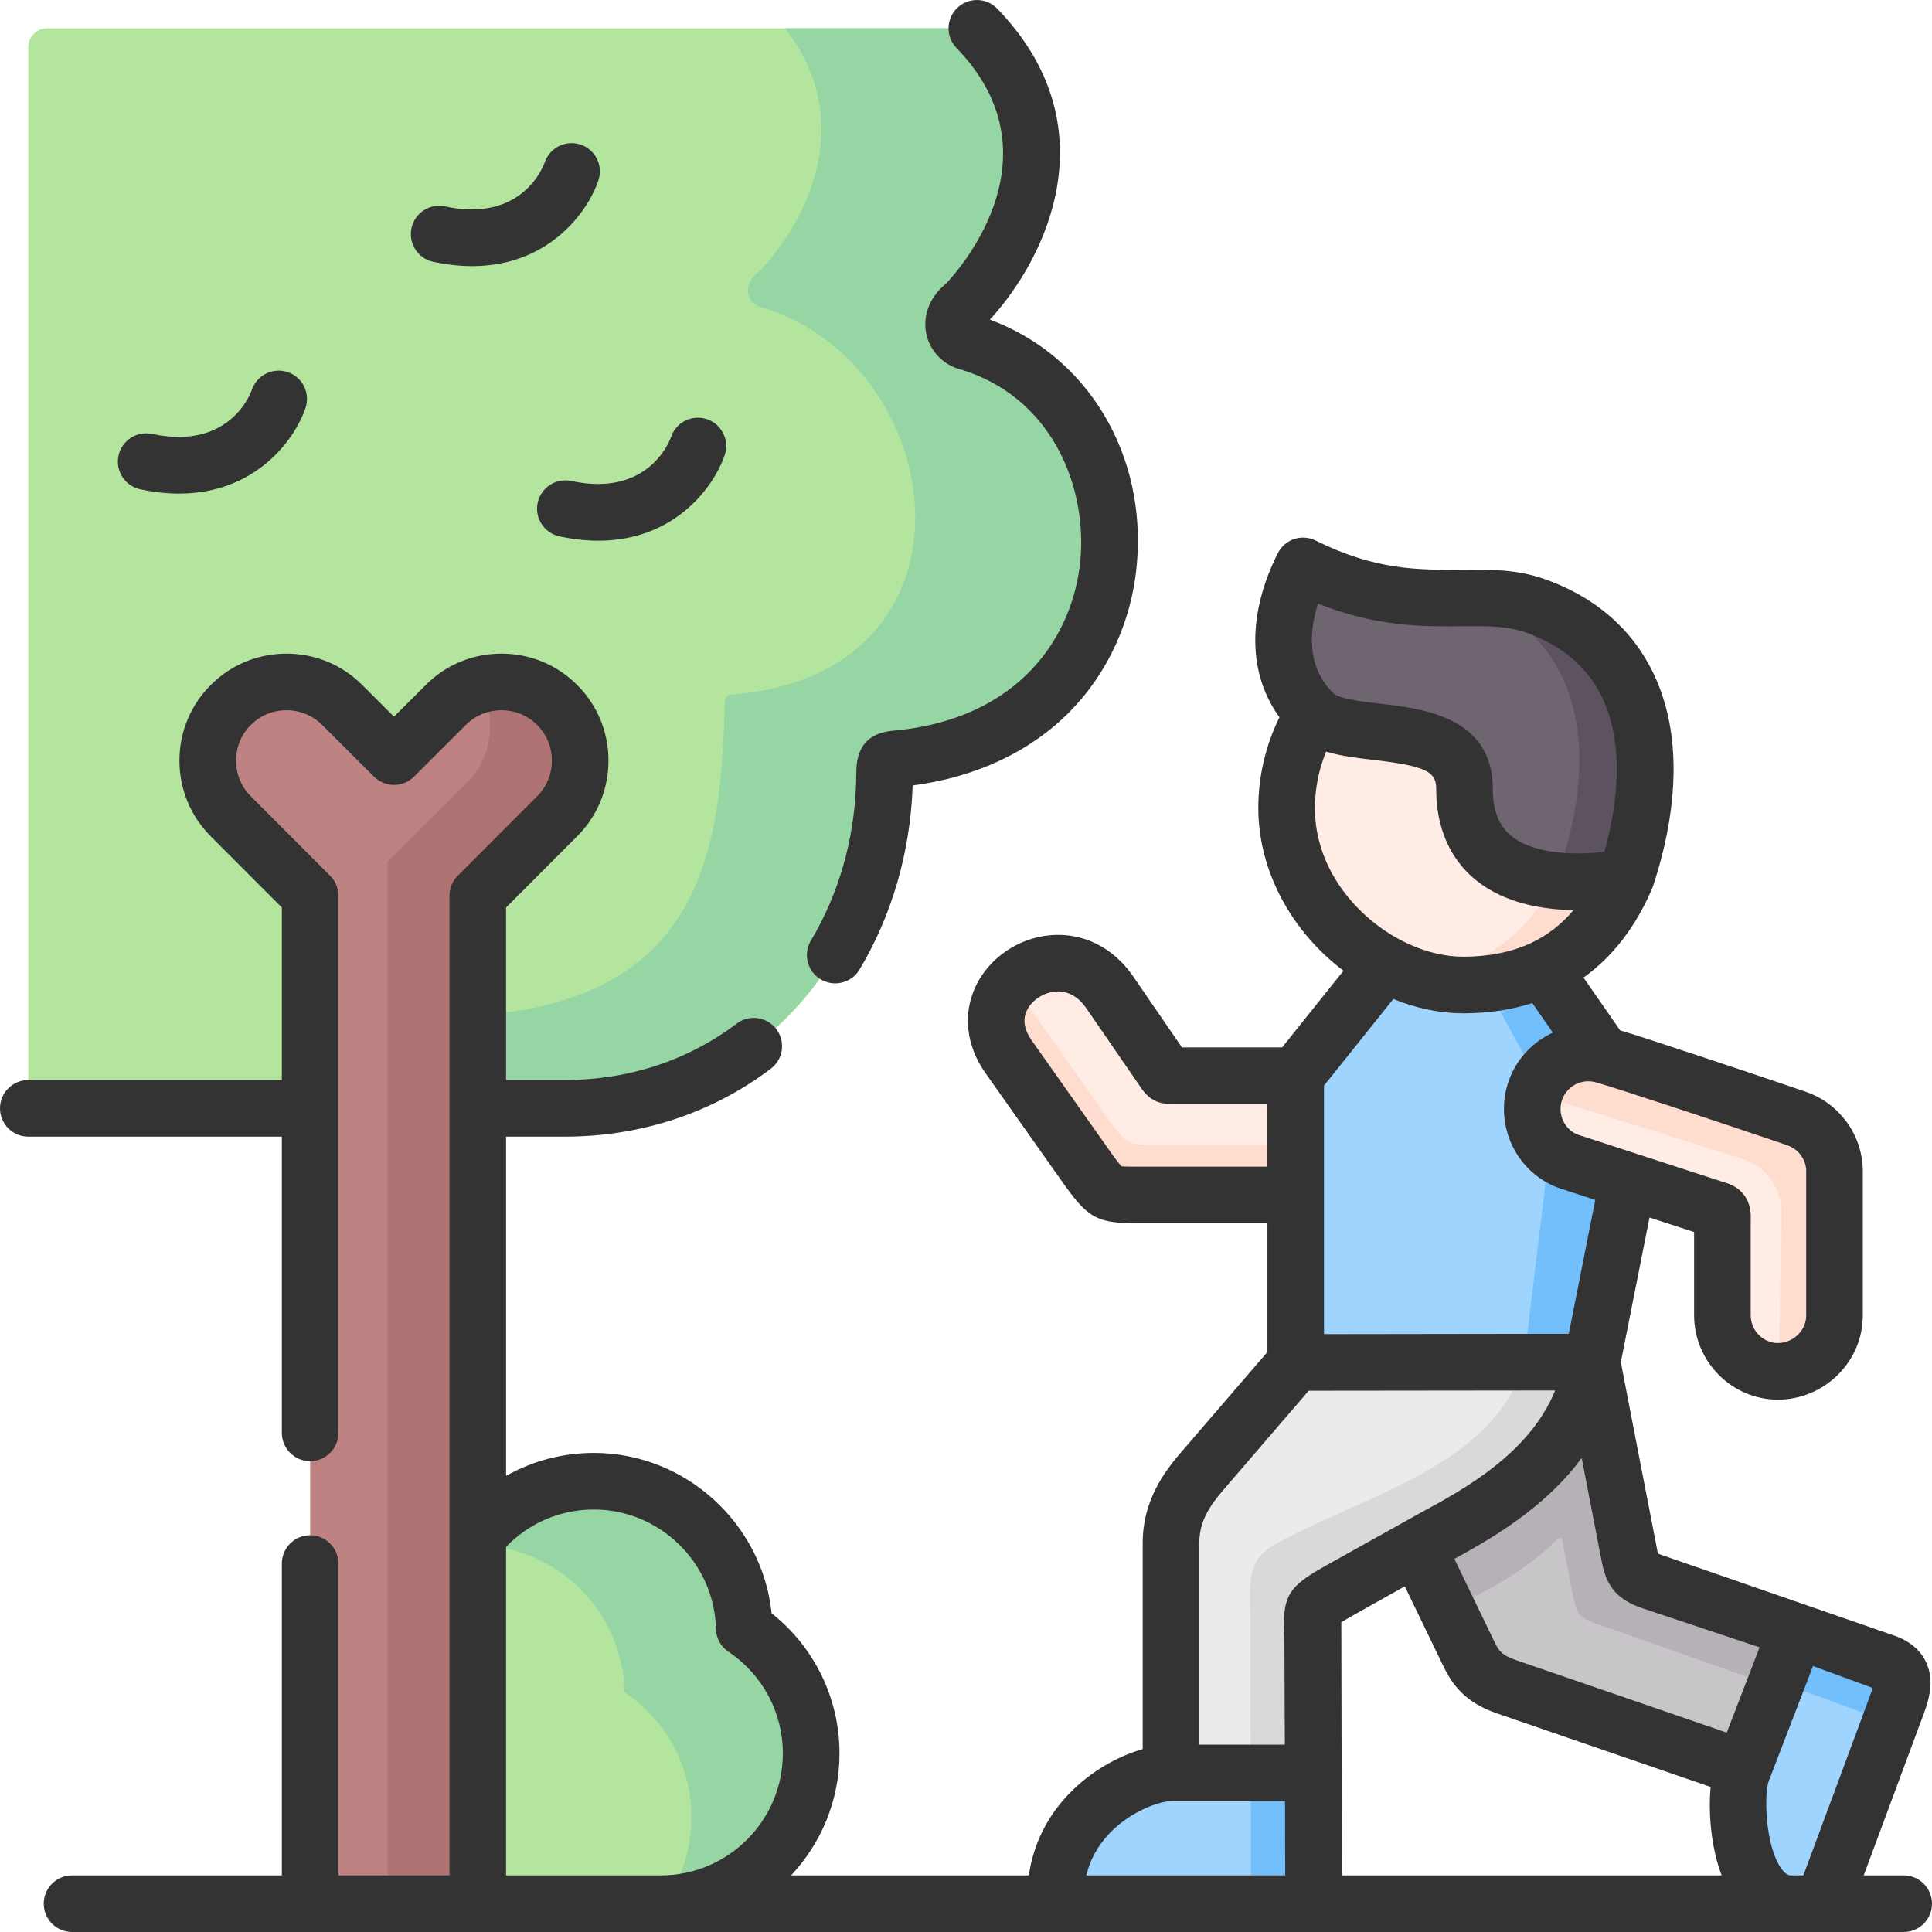 <svg width="50" height="50" viewBox="0 0 50 50" fill="none" xmlns="http://www.w3.org/2000/svg">
<g clip-path="url(#clip0_108_9062)">
<path fill-rule="evenodd" clip-rule="evenodd" d="M24.982 7.88C26.369 6.438 27.866 3.407 25.281 0.732H1.221C0.951 0.732 0.732 0.951 0.732 1.221V28.683H3.038H8.027V23.183L5.973 21.126C5.178 20.334 5.178 19.036 5.973 18.244C6.764 17.45 8.063 17.45 8.857 18.244L10.197 19.581L11.537 18.244C12.328 17.45 13.627 17.45 14.418 18.244C15.213 19.036 15.213 20.334 14.418 21.126L12.364 23.183V28.683H14.615C19.302 28.683 22.718 24.971 22.886 20.326C22.909 19.742 22.837 19.672 23.16 19.642C30.228 19.022 30.228 10.332 24.988 8.835C24.63 8.694 24.528 8.212 24.982 7.88Z" fill="#B3E59F"/>
<path fill-rule="evenodd" clip-rule="evenodd" d="M17.101 49.267H8.832V39.521C9.402 39.299 10.025 39.177 10.676 39.177C11.34 39.177 11.974 39.305 12.555 39.537C13.264 38.795 14.263 38.333 15.37 38.333C17.491 38.333 19.215 40.03 19.26 42.139C20.303 42.837 20.993 44.027 20.993 45.375C20.993 47.526 19.249 49.267 17.101 49.267Z" fill="#B3E59F"/>
<path fill-rule="evenodd" clip-rule="evenodd" d="M8.027 49.268H10.197H12.365C12.365 43.753 12.365 28.694 12.365 23.183L14.419 21.126C15.213 20.334 15.213 19.036 14.419 18.244C13.627 17.45 12.329 17.45 11.537 18.244L10.197 19.581L8.857 18.244C8.063 17.45 6.764 17.45 5.973 18.244C5.178 19.036 5.178 20.334 5.973 21.126L8.027 23.183C8.027 28.694 8.027 43.753 8.027 49.268Z" fill="#BE8282"/>
<path fill-rule="evenodd" clip-rule="evenodd" d="M46.496 42.181L42.74 40.927C42.269 40.772 42.236 40.611 42.142 40.124L41.893 38.834L41.201 35.252C38.721 36.565 35.878 37.918 36.678 40.036L38.012 42.799C38.195 43.178 38.408 43.455 38.981 43.651L45.118 45.763L46.582 44.147L46.496 42.181Z" fill="#C8C5C9"/>
<path fill-rule="evenodd" clip-rule="evenodd" d="M48.955 44.484C49.198 43.831 49.489 43.28 48.802 43.028L46.496 42.181L45.118 45.763C44.822 46.527 45.018 48.019 45.447 48.7H47.39L48.955 44.484Z" fill="#9FD4FE"/>
<path fill-rule="evenodd" clip-rule="evenodd" d="M34.499 30.925V27.839H30.316C30.214 27.839 30.203 27.839 30.145 27.753L28.719 25.68C27.495 23.902 24.871 25.602 26.1 27.346L28.171 30.278C28.639 30.923 28.677 30.925 29.441 30.925H34.499Z" fill="#FFECE4"/>
<path fill-rule="evenodd" clip-rule="evenodd" d="M41.477 27.299L39.93 25.071C37.422 23.235 36.677 24.298 35.847 24.946L33.533 27.839V30.925V35.261L37.004 37.187L41.201 35.252L42.053 30.95L41.984 30.51L41.477 27.299Z" fill="#9FD4FE"/>
<path fill-rule="evenodd" clip-rule="evenodd" d="M42.087 22.698C40.252 14.676 37.101 19.936 34.004 18.471C33.555 19.177 33.295 20.016 33.295 20.916C33.295 22.66 34.422 24.177 35.847 24.946C35.947 25.001 36.047 25.051 36.149 25.096C36.703 25.35 37.292 25.491 37.871 25.491C38.671 25.491 39.352 25.339 39.93 25.071C40.949 24.595 41.641 23.745 42.087 22.698Z" fill="#FFECE4"/>
<path fill-rule="evenodd" clip-rule="evenodd" d="M42.087 22.698C43.203 19.318 42.438 16.633 39.734 15.678C38.17 15.124 36.506 16.032 33.724 14.646C32.921 16.24 33.129 17.632 34.004 18.471C34.876 19.307 37.901 18.457 37.901 20.417C37.901 23.609 42.087 22.698 42.087 22.698Z" fill="#6F6571"/>
<path fill-rule="evenodd" clip-rule="evenodd" d="M46.496 28.949C45.885 28.738 44.935 28.409 43.986 28.091C43.036 27.77 42.087 27.462 41.478 27.299C40.75 27.105 39.977 27.507 39.731 28.232C39.474 28.985 39.878 29.824 40.633 30.07L41.984 30.51L44.487 31.324C44.611 31.368 44.575 31.465 44.575 31.609V34.034C44.575 34.831 45.212 35.487 46.009 35.49C46.801 35.493 47.476 34.845 47.476 34.045V31.579V30.261C47.454 29.669 47.058 29.14 46.496 28.949Z" fill="#FFECE4"/>
<path fill-rule="evenodd" clip-rule="evenodd" d="M41.201 35.252L33.533 35.26L31.108 38.078C30.679 38.574 30.305 39.141 30.305 39.933V41.046V45.882L32.138 47.039L33.987 45.882L33.973 42.566C33.973 41.616 33.821 41.636 34.629 41.181L36.677 40.035C37.846 39.365 40.783 38.084 41.201 35.252Z" fill="#ECEAEC"/>
<path fill-rule="evenodd" clip-rule="evenodd" d="M33.987 45.882H30.305C29.513 45.882 27.587 46.737 27.34 48.7H33.992L33.987 45.882Z" fill="#9FD4FE"/>
<path fill-rule="evenodd" clip-rule="evenodd" d="M32.357 41.979L32.368 45.882H33.987L33.973 42.566C33.973 41.617 33.821 41.636 34.629 41.182L36.678 40.036C37.846 39.366 40.783 38.084 41.201 35.252H39.454C38.671 37.952 35.249 38.707 33.013 39.958C32.204 40.412 32.357 41.027 32.357 41.979Z" fill="#DAD8DB"/>
<path fill-rule="evenodd" clip-rule="evenodd" d="M46.001 43.515L46.563 43.72L48.307 44.36C48.808 44.545 48.789 44.888 48.648 45.315L48.955 44.484C49.198 43.831 49.489 43.28 48.802 43.028L46.496 42.181L45.984 43.507L46.001 43.515Z" fill="#72BFFC"/>
<path fill-rule="evenodd" clip-rule="evenodd" d="M36.678 40.035L37.472 41.682C38.17 41.289 39.238 40.866 40.252 39.886C40.437 39.706 40.42 39.811 40.467 40.06L40.692 41.209C40.786 41.696 40.819 41.854 41.287 42.012L45.932 43.648L46.496 42.181L42.74 40.927C42.269 40.772 42.236 40.611 42.142 40.124L41.893 38.834L41.705 37.854L41.201 35.252C40.783 38.084 37.846 39.366 36.678 40.035Z" fill="#B6B1B7"/>
<path fill-rule="evenodd" clip-rule="evenodd" d="M32.37 46.895L32.373 48.7H33.993L33.987 45.937V45.882H32.368L32.37 46.895Z" fill="#72BFFC"/>
<path fill-rule="evenodd" clip-rule="evenodd" d="M37.871 25.491C38.671 25.491 39.352 25.339 39.931 25.071C40.949 24.594 41.641 23.745 42.087 22.698C42.087 22.698 41.187 22.892 40.224 22.784C39.9 23.44 39.465 23.999 38.901 24.42C38.69 24.575 38.466 24.714 38.22 24.827C37.724 25.06 37.151 25.203 36.495 25.24C36.946 25.4 37.411 25.491 37.871 25.491Z" fill="#FFDDCE"/>
<path fill-rule="evenodd" clip-rule="evenodd" d="M40.224 22.784C41.187 22.892 42.087 22.698 42.087 22.698C43.202 19.318 42.438 16.633 39.733 15.678C39.221 15.495 38.698 15.47 38.128 15.47C39.866 16.126 40.774 17.519 40.866 19.36C40.877 19.614 40.874 19.877 40.855 20.148C40.805 20.868 40.644 21.641 40.376 22.454C40.329 22.568 40.279 22.676 40.224 22.784Z" fill="#5D5360"/>
<path fill-rule="evenodd" clip-rule="evenodd" d="M45.118 29.998C45.685 30.178 46.076 30.72 46.098 31.313L46.043 35.49C46.821 35.474 47.477 34.834 47.477 34.045V31.579V30.261C47.455 29.669 47.059 29.14 46.497 28.949C45.885 28.738 44.935 28.409 43.986 28.091C43.036 27.77 42.087 27.462 41.478 27.299C40.75 27.105 39.977 27.507 39.731 28.232C39.723 28.254 39.715 28.279 39.709 28.301L45.118 29.998Z" fill="#FFDDCE"/>
<path fill-rule="evenodd" clip-rule="evenodd" d="M28.171 30.277C28.639 30.922 28.677 30.925 29.441 30.925H33.533V29.632H29.97C29.206 29.632 29.167 29.63 28.697 28.985L26.629 26.053C26.452 25.804 26.355 25.555 26.322 25.314C25.779 25.768 25.541 26.551 26.1 27.346L28.171 30.277Z" fill="#FFDDCE"/>
<path fill-rule="evenodd" clip-rule="evenodd" d="M10.031 28.683V39.216V49.268H10.197H12.364V39.465V28.683V23.183L14.418 21.126C15.213 20.334 15.213 19.036 14.418 18.244C13.87 17.693 13.079 17.525 12.381 17.735C12.863 18.521 12.763 19.567 12.088 20.246L10.031 22.3V28.683Z" fill="#AF7373"/>
<path fill-rule="evenodd" clip-rule="evenodd" d="M12.364 39.988C14.443 40.035 16.118 41.716 16.162 43.795C17.206 44.492 17.895 45.682 17.895 47.031C17.895 47.864 17.632 48.633 17.189 49.265C19.296 49.22 20.993 47.496 20.993 45.375C20.993 44.027 20.303 42.837 19.26 42.139C19.215 40.03 17.491 38.333 15.37 38.333C14.263 38.333 13.264 38.795 12.555 39.537C12.492 39.512 12.428 39.487 12.364 39.465V39.988Z" fill="#95D6A4"/>
<path fill-rule="evenodd" clip-rule="evenodd" d="M14.615 28.683C19.302 28.683 22.718 24.971 22.886 20.326C22.909 19.742 22.837 19.673 23.16 19.642C30.228 19.022 30.228 10.333 24.987 8.835C24.63 8.694 24.528 8.212 24.982 7.88C26.369 6.438 27.866 3.407 25.281 0.732H20.317C22.2 3.141 20.874 5.754 19.642 7.033C19.213 7.348 19.31 7.802 19.648 7.935C24.597 9.353 25.679 17.386 19.002 17.97C18.698 17.998 18.767 18.064 18.745 18.615C18.618 22.117 18.061 25.879 12.364 26.275V28.683H14.615V28.683Z" fill="#95D6A4"/>
<path fill-rule="evenodd" clip-rule="evenodd" d="M39.438 35.252H39.454H41.201L42.053 30.951L41.984 30.51L40.633 30.07C40.428 30.004 40.249 29.893 40.102 29.752L39.438 35.252Z" fill="#72BFFC"/>
<path fill-rule="evenodd" clip-rule="evenodd" d="M38.438 25.464L39.828 28.011C40.143 27.429 40.827 27.125 41.477 27.299L39.93 25.071C39.493 25.273 39 25.409 38.438 25.464Z" fill="#72BFFC"/>
<path d="M11.211 6.775C11.572 6.852 11.907 6.887 12.219 6.887C14.179 6.887 15.2 5.512 15.485 4.672C15.616 4.289 15.411 3.873 15.028 3.743C14.645 3.613 14.229 3.818 14.098 4.201C14.076 4.265 13.537 5.777 11.519 5.342C11.123 5.257 10.734 5.509 10.649 5.905C10.564 6.3 10.816 6.69 11.211 6.775Z" fill="#333333"/>
<path d="M14.785 12.448C14.39 12.364 14 12.615 13.915 13.011C13.831 13.406 14.082 13.796 14.478 13.881C14.838 13.958 15.174 13.993 15.487 13.993C17.447 13.993 18.469 12.618 18.755 11.778C18.885 11.395 18.68 10.979 18.297 10.849C17.914 10.719 17.498 10.924 17.368 11.306C17.346 11.371 16.806 12.882 14.785 12.448Z" fill="#333333"/>
<path d="M3.63 12.663C3.989 12.74 4.324 12.774 4.636 12.774C6.598 12.774 7.62 11.4 7.906 10.561C8.036 10.178 7.832 9.762 7.449 9.631C7.066 9.501 6.65 9.706 6.519 10.088C6.497 10.153 5.959 11.663 3.936 11.23C3.541 11.146 3.151 11.398 3.067 11.794C2.982 12.189 3.234 12.579 3.63 12.663Z" fill="#333333"/>
<path d="M21.239 25.345C21.357 25.415 21.487 25.449 21.615 25.449C21.864 25.449 22.107 25.322 22.244 25.093C23.082 23.694 23.557 22.055 23.619 20.354C23.619 20.345 23.619 20.337 23.619 20.328C25.261 20.111 26.659 19.456 27.681 18.422C28.663 17.428 29.28 16.088 29.417 14.649C29.693 11.766 28.147 9.209 25.619 8.272C27.109 6.644 28.726 3.242 25.808 0.223C25.527 -0.067 25.063 -0.075 24.772 0.206C24.481 0.487 24.473 0.951 24.755 1.242C27.398 3.976 24.932 6.861 24.489 7.335C24.097 7.649 23.899 8.098 23.957 8.547C24.012 8.981 24.304 9.352 24.718 9.516C24.741 9.525 24.763 9.533 24.786 9.539C27.226 10.236 28.142 12.604 27.959 14.509C27.774 16.448 26.399 18.623 23.092 18.913C22.17 19 22.163 19.733 22.16 20.046C22.159 20.116 22.158 20.199 22.155 20.299C22.102 21.756 21.699 23.153 20.988 24.34C20.78 24.687 20.892 25.137 21.239 25.345Z" fill="#333333"/>
<path d="M49.267 48.535H48.233C48.233 48.535 49.684 44.626 49.705 44.571C49.887 44.098 50.094 43.562 49.853 43.031C49.709 42.714 49.441 42.482 49.055 42.34C49.055 42.34 42.924 40.216 42.907 40.209C42.892 40.147 41.947 35.254 41.947 35.254L42.689 31.509L43.843 31.885V34.034C43.843 35.237 44.814 36.218 46.007 36.223H46.014C46.59 36.223 47.155 35.988 47.567 35.577C47.981 35.165 48.209 34.621 48.209 34.045V30.261C48.209 30.252 48.209 30.243 48.208 30.234C48.175 29.339 47.582 28.544 46.735 28.256L46.347 28.123C45.742 27.914 42.476 26.821 41.929 26.665L40.981 25.3C41.739 24.757 42.336 23.982 42.761 22.985C42.767 22.971 42.771 22.957 42.776 22.943C42.778 22.938 42.781 22.933 42.782 22.928C42.783 22.925 42.784 22.921 42.785 22.918C42.786 22.916 42.786 22.914 42.787 22.913C43.387 21.087 43.475 19.408 43.04 18.055C42.57 16.59 41.511 15.529 39.978 14.988C39.25 14.73 38.547 14.736 37.803 14.742C36.718 14.751 35.596 14.761 34.051 13.99C33.69 13.81 33.251 13.956 33.07 14.316C32.272 15.902 32.298 17.446 33.113 18.562C32.754 19.288 32.565 20.092 32.565 20.916C32.565 22.529 33.417 24.103 34.769 25.122L33.181 27.107H30.589L29.323 25.265C28.809 24.519 28.033 24.133 27.191 24.202C26.355 24.272 25.591 24.795 25.245 25.535C24.912 26.25 25.005 27.064 25.502 27.769L27.578 30.708C28.177 31.534 28.421 31.658 29.442 31.658H32.801V34.989L30.554 37.6C30.097 38.128 29.573 38.87 29.573 39.933V45.266C28.962 45.441 28.247 45.819 27.663 46.427C27.092 47.021 26.741 47.739 26.626 48.535H20.473C21.249 47.708 21.726 46.597 21.726 45.376C21.726 43.955 21.075 42.625 19.969 41.751C19.73 39.431 17.741 37.601 15.371 37.601C14.558 37.601 13.782 37.808 13.097 38.196V29.416H14.615C16.584 29.416 18.428 28.808 19.948 27.659C20.271 27.416 20.335 26.956 20.091 26.634C19.847 26.311 19.387 26.247 19.065 26.491C17.802 27.446 16.263 27.951 14.615 27.951H13.097V23.486L14.935 21.645C15.459 21.124 15.747 20.428 15.747 19.685C15.747 18.943 15.459 18.247 14.937 17.727C14.416 17.204 13.72 16.916 12.978 16.916C12.235 16.916 11.539 17.204 11.02 17.726L10.197 18.547L9.375 17.727C8.853 17.204 8.156 16.916 7.414 16.916C7.413 16.916 7.412 16.916 7.412 16.916C6.67 16.917 5.975 17.205 5.456 17.726C4.933 18.247 4.644 18.943 4.644 19.685C4.644 20.428 4.933 21.123 5.454 21.644L7.294 23.486V27.951H0.732C0.328 27.951 0 28.279 0 28.683C0 29.088 0.328 29.416 0.732 29.416H7.294V37.082C7.294 37.487 7.622 37.815 8.027 37.815C8.431 37.815 8.759 37.487 8.759 37.082V23.183C8.759 22.989 8.682 22.802 8.545 22.665L6.49 20.607C6.244 20.363 6.109 20.035 6.109 19.685C6.109 19.335 6.244 19.008 6.491 18.761C6.736 18.516 7.063 18.381 7.413 18.381H7.414C7.765 18.381 8.093 18.516 8.34 18.763L9.68 20.1C9.966 20.385 10.428 20.385 10.714 20.1L12.056 18.761C12.3 18.516 12.627 18.381 12.978 18.381C13.328 18.381 13.655 18.516 13.902 18.763C14.147 19.007 14.282 19.335 14.282 19.685C14.282 20.035 14.147 20.363 13.9 20.608L11.846 22.665C11.709 22.802 11.632 22.988 11.632 23.183V48.535H8.759V40.465C8.759 40.06 8.431 39.732 8.027 39.732C7.622 39.732 7.294 40.06 7.294 40.465V48.535H1.865C1.46 48.535 1.132 48.863 1.132 49.267C1.132 49.672 1.46 50 1.865 50H49.267C49.672 50 50 49.672 50 49.267C50 48.863 49.672 48.535 49.267 48.535ZM17.101 48.535H13.097V40.032C13.698 39.409 14.505 39.066 15.371 39.066C17.076 39.066 18.492 40.451 18.528 42.155C18.533 42.394 18.654 42.615 18.853 42.748C19.734 43.337 20.26 44.32 20.26 45.375C20.261 47.118 18.843 48.535 17.101 48.535ZM34.713 41.981C34.805 41.922 36.356 41.054 36.356 41.054L37.352 43.116C37.577 43.583 37.901 44.055 38.742 44.343L44.271 46.246C44.211 46.898 44.273 47.788 44.556 48.535H34.726C34.726 48.535 34.714 42.033 34.713 41.981ZM45.538 42.633L44.688 44.84L39.218 42.958C38.856 42.834 38.782 42.709 38.671 42.48L37.639 40.343C38.597 39.821 39.986 39.019 40.934 37.732L41.423 40.263C41.524 40.789 41.629 41.332 42.508 41.622L45.538 42.633ZM40.6 34.518L34.265 34.527V28.096L36.059 25.854C36.653 26.096 37.275 26.224 37.871 26.224C38.509 26.224 39.107 26.135 39.656 25.96L40.187 26.724C39.663 26.967 39.236 27.413 39.038 27.995C38.85 28.544 38.892 29.158 39.153 29.68C39.413 30.202 39.859 30.588 40.406 30.767C40.406 30.767 40.407 30.767 40.407 30.767L41.286 31.053L40.6 34.518ZM45.869 29.508L46.261 29.642C46.531 29.734 46.729 29.994 46.744 30.277V34.045C46.744 34.229 46.669 34.404 46.533 34.539C46.394 34.678 46.205 34.758 46.014 34.758C46.013 34.758 46.013 34.758 46.012 34.758C45.623 34.756 45.308 34.432 45.308 34.034V31.609C45.308 31.595 45.309 31.581 45.309 31.568C45.343 30.922 44.917 30.7 44.732 30.634C44.726 30.632 44.72 30.63 44.714 30.628L40.861 29.374C40.689 29.318 40.548 29.194 40.464 29.026C40.376 28.85 40.362 28.652 40.425 28.468C40.545 28.113 40.925 27.91 41.288 28.007C41.801 28.144 45.267 29.3 45.869 29.508ZM34.11 15.621C35.626 16.225 36.825 16.216 37.815 16.207C38.479 16.201 39.004 16.197 39.49 16.369C42.381 17.39 41.979 20.417 41.52 22.047C40.835 22.126 39.726 22.131 39.116 21.638C38.791 21.375 38.634 20.976 38.634 20.417C38.634 18.549 36.816 18.339 35.73 18.213C35.306 18.164 34.665 18.09 34.511 17.943C34.511 17.943 34.51 17.942 34.51 17.942C33.94 17.395 33.804 16.57 34.11 15.621ZM34.03 20.916C34.03 20.407 34.131 19.911 34.32 19.451C34.707 19.569 35.138 19.619 35.561 19.668C36.947 19.829 37.169 19.988 37.169 20.417C37.169 21.684 37.729 22.401 38.199 22.78C38.937 23.375 39.912 23.54 40.723 23.554C40.409 23.925 40.041 24.21 39.622 24.406C39.118 24.64 38.528 24.759 37.871 24.759C37.412 24.759 36.922 24.645 36.452 24.429C35.246 23.881 34.03 22.581 34.03 20.916ZM29.442 30.193C29.281 30.193 29.102 30.193 29.023 30.183C28.959 30.117 28.83 29.939 28.769 29.855L26.699 26.924C26.505 26.649 26.463 26.39 26.573 26.155C26.696 25.89 27 25.688 27.312 25.661C27.626 25.636 27.902 25.785 28.115 26.095L29.538 28.164C29.782 28.523 30.068 28.571 30.316 28.571H32.8V30.193H29.442V30.193ZM31.038 39.933C31.038 39.39 31.287 38.99 31.662 38.558C31.662 38.557 31.663 38.557 31.663 38.556L33.869 35.992L40.247 35.985C39.584 37.623 37.852 38.562 36.755 39.156C36.591 39.245 34.27 40.543 34.27 40.543C33.382 41.042 33.205 41.286 33.232 42.171C33.232 42.171 33.241 42.425 33.241 42.569L33.251 45.15H31.038L31.038 39.933ZM28.114 48.535C28.211 48.126 28.413 47.76 28.719 47.441C29.28 46.857 30.029 46.614 30.305 46.614H33.256L33.261 48.535H28.114ZM46.364 48.535C46.314 48.535 46.221 48.535 46.09 48.345C45.678 47.748 45.653 46.415 45.774 46.098L46.921 43.117L48.468 43.685C48.434 43.794 46.671 48.535 46.671 48.535H46.364Z" fill="#333333"/>
</g>
<defs>
<clipPath id="clip0_108_9062">
<rect width="50" height="50" fill="white"/>
</clipPath>
</defs>
</svg>
